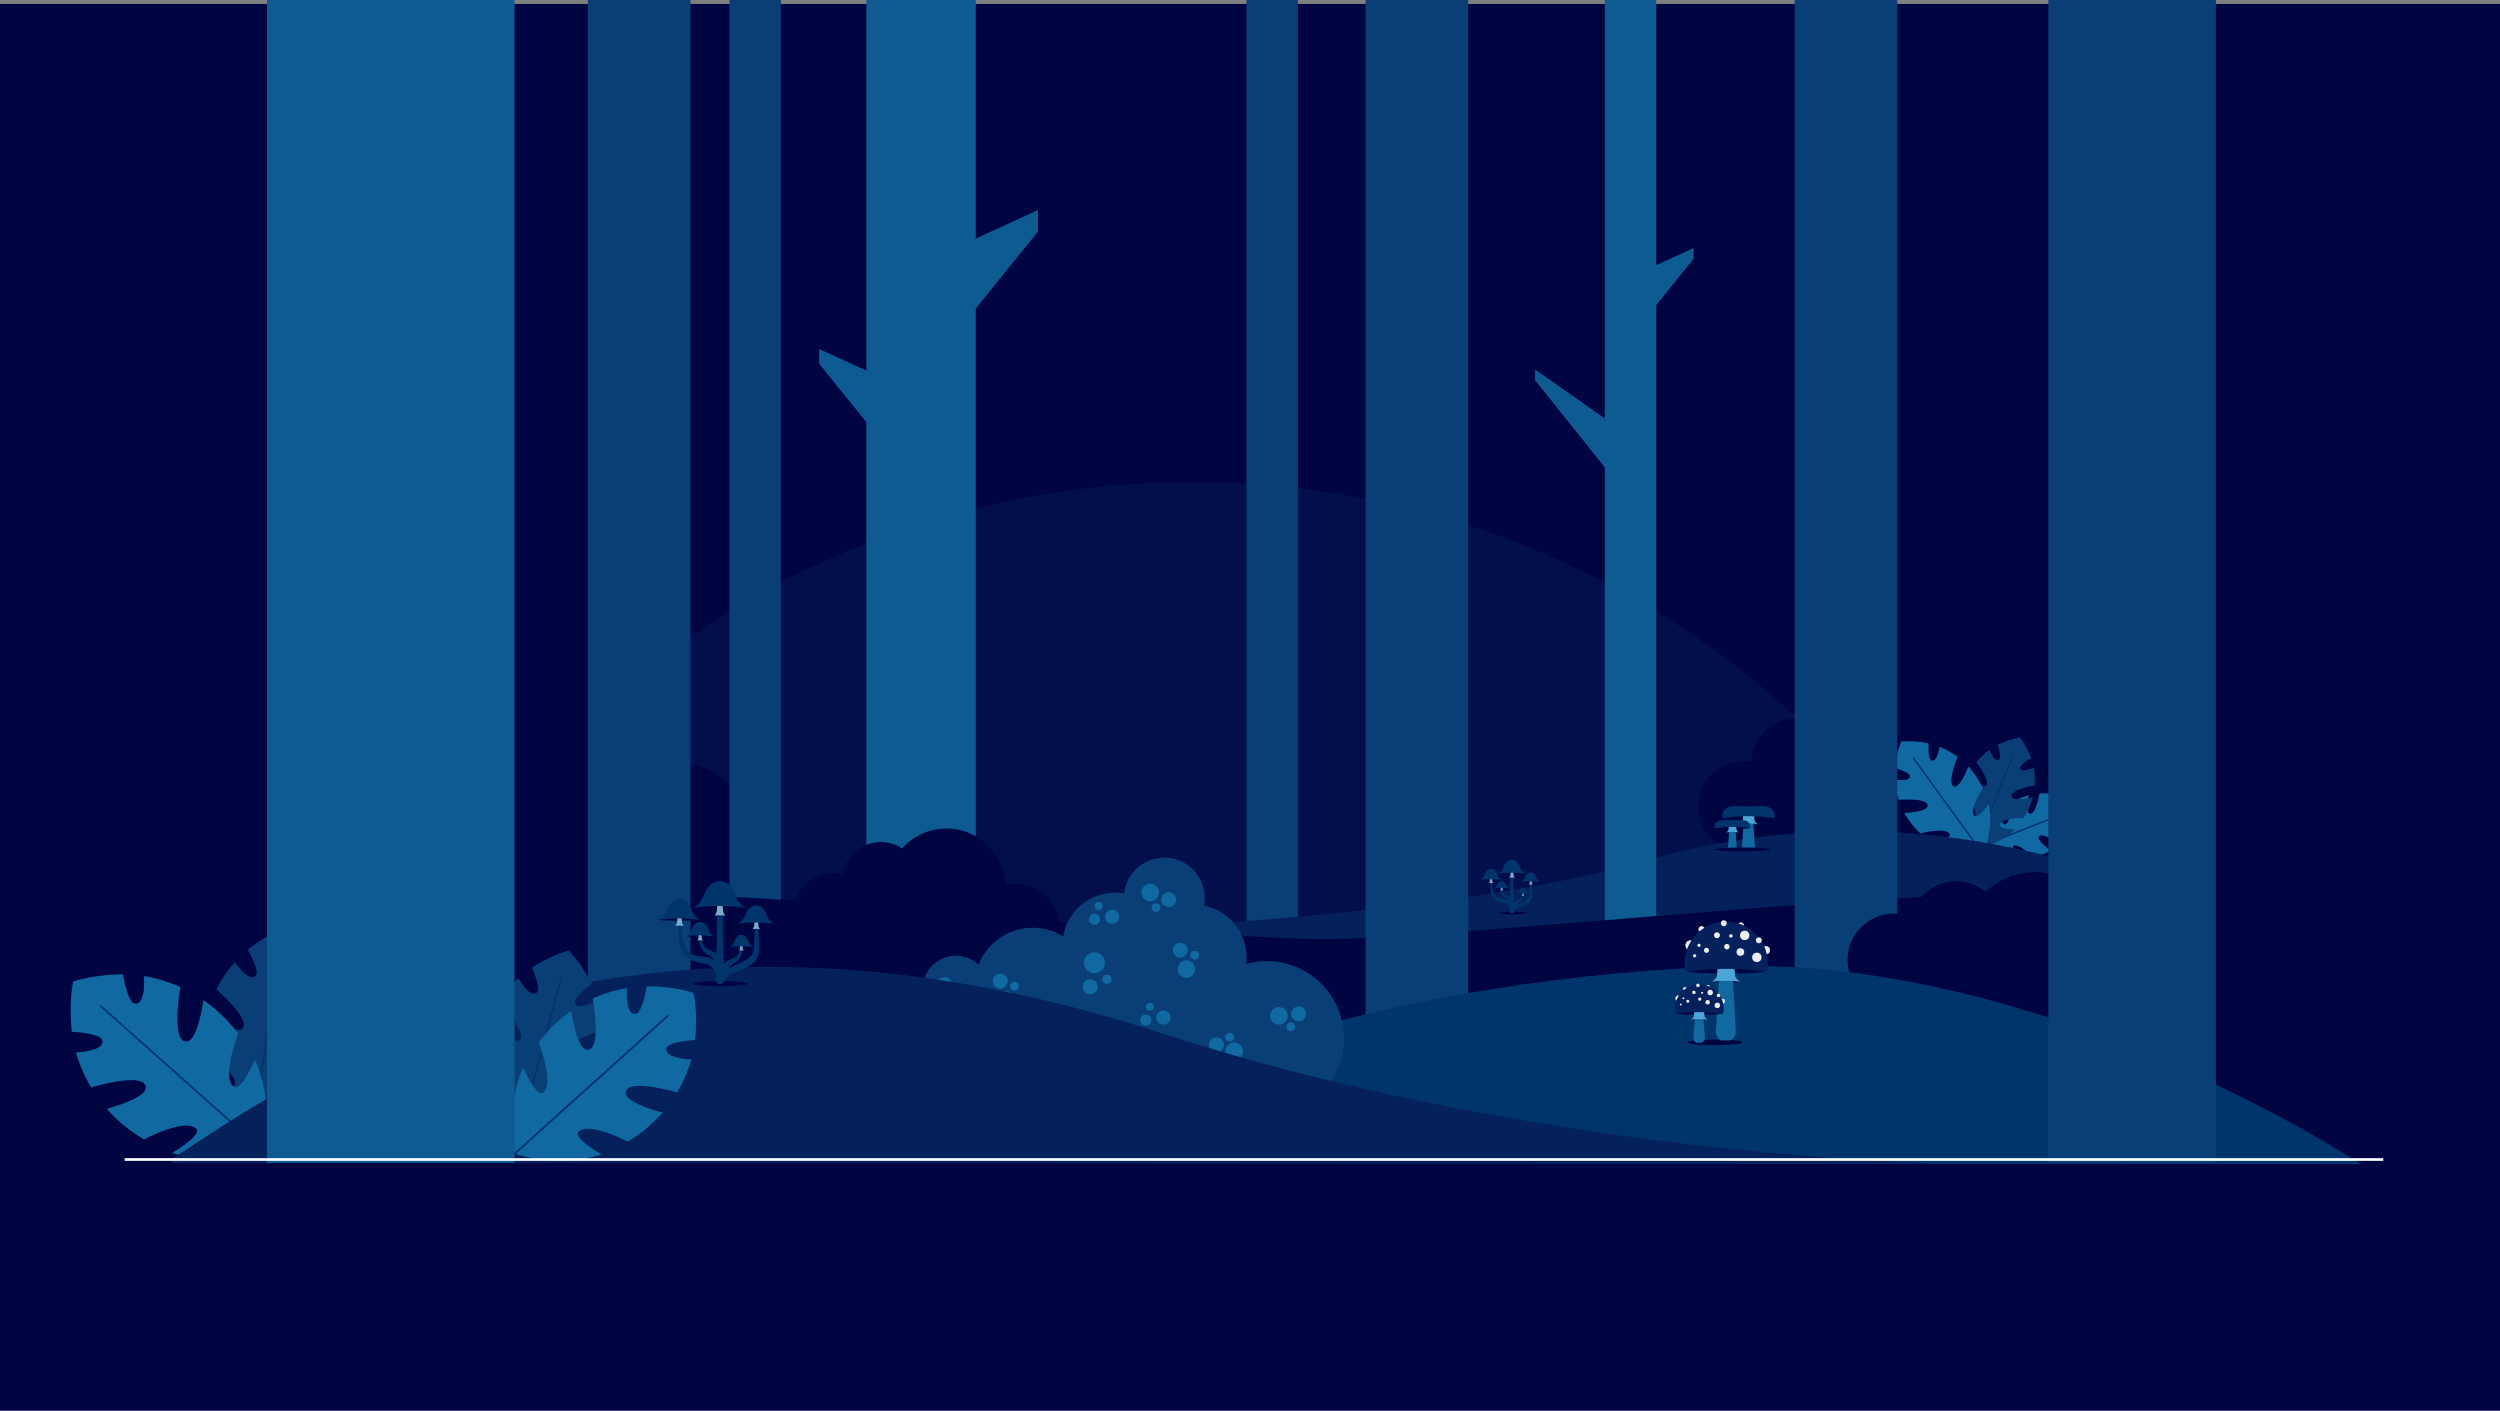 <svg xmlns="http://www.w3.org/2000/svg" viewBox="0 0 1920 1083.33"><rect x="0" y="0" width="1920" height="1083.33" fill="#808080" stroke="none"/><defs><style>.cls-1{fill:#000440;}.cls-2,.cls-7{fill:#05215b;}.cls-2{opacity:0.41;}.cls-3{fill:#0e5b92;}.cls-4{fill:#093e77;}.cls-5{fill:#1069a0;}.cls-11,.cls-6,.cls-8{fill:#fff;stroke:#00356b;}.cls-11,.cls-12,.cls-14,.cls-17,.cls-6,.cls-8{stroke-miterlimit:10;}.cls-6{stroke-width:1.19px;}.cls-8{stroke-width:1.33px;}.cls-9{fill:#00356b;}.cls-10{fill:#7aacca;}.cls-11{stroke-width:1.47px;}.cls-12{fill:none;stroke-width:2.07px;}.cls-12,.cls-14,.cls-17{stroke:#fff;}.cls-13{fill:#556b84;}.cls-14,.cls-16,.cls-17{fill:#ebedf0;}.cls-14{stroke-width:0.39px;}.cls-15{fill:#4ba5d7;}.cls-17{stroke-width:0.23px;}</style></defs><g id="Layer_2" data-name="Layer 2"><g id="Scene_1" data-name="Scene 1"><rect class="cls-1" y="3.02" width="1920" height="1080.31"/><path id="Background" class="cls-2" d="M1518.83,733.77C1407.81,518.19,1179.59,370.3,916,370.3S424.24,518.19,313.22,733.77Z"/><g id="Tree_8" data-name="Tree 8"><rect class="cls-3" x="665.37" width="84.03" height="734.12"/><polygon class="cls-3" points="730.57 260.34 797.21 177.76 797.21 161.31 704.49 203.84 730.57 260.34"/><polygon class="cls-3" points="674.97 336.15 629.15 279.37 629.15 268.06 692.9 297.3 674.97 336.15"/></g><g id="Bush_6" data-name="Bush 6"><circle class="cls-1" cx="425.37" cy="600.52" r="76.01"/><circle class="cls-1" cx="340.39" cy="600.76" r="49.83"/><circle class="cls-1" cx="282.7" cy="646.2" r="49.18"/><circle class="cls-1" cx="520.36" cy="640.54" r="54.84"/><rect class="cls-1" x="284.67" y="638.42" width="237.98" height="56.96"/></g><g id="Bush_5" data-name="Bush 5"><circle class="cls-1" cx="726.82" cy="681.53" r="45.27"/><circle class="cls-1" cx="676.47" cy="676.37" r="29.68"/><circle class="cls-1" cx="639.47" cy="699.67" r="29.28"/><circle class="cls-1" cx="780.57" cy="711.17" r="32.66"/><rect class="cls-1" x="638.95" y="702.53" width="141.72" height="33.92" transform="translate(79.43 -70.52) rotate(6.02)"/></g><g id="Bush_4" data-name="Bush 4"><circle class="cls-1" cx="1269.73" cy="721.27" r="45.27"/><circle class="cls-1" cx="1219.38" cy="716.1" r="29.68"/><circle class="cls-1" cx="1182.38" cy="739.41" r="29.28"/><circle class="cls-1" cx="1323.48" cy="750.91" r="32.66"/><rect class="cls-1" x="1181.86" y="742.27" width="141.72" height="33.92" transform="translate(86.59 -127.27) rotate(6.02)"/></g><g id="Bush_3" data-name="Bush 3"><circle class="cls-1" cx="1440.81" cy="586.82" r="54.1"/><circle class="cls-1" cx="1380.32" cy="586.99" r="35.47"/><circle class="cls-1" cx="1339.25" cy="619.33" r="35"/><circle class="cls-1" cx="1508.42" cy="615.3" r="39.03"/><rect class="cls-1" x="1340.66" y="613.8" width="169.39" height="40.54"/></g><rect id="Tree_8-2" data-name="Tree 8" class="cls-4" x="560.23" width="39.48" height="719.8"/><rect id="Tree_7" data-name="Tree 7" class="cls-4" x="957.34" width="39.48" height="741.69"/><g id="Leaves_3" data-name="Leaves 3"><path class="cls-5" d="M1560.78,658.32a46.79,46.79,0,0,0,9.11-2.61,45.23,45.23,0,0,0,5.21-2.46s-12.62-8.54-8.64-11.32c3.4-2.37,15.52,6.69,15.52,6.69a46,46,0,0,0,8.23-8.69s-8.76-3.6-6.37-6.53c1.41-1.74,9.83.85,9.83.85a54.65,54.65,0,0,0,5-15,54.63,54.63,0,0,0-13.92-7.46s-4.33,7.68-6.55,7.39c-3.74-.49.13-9.13.13-9.13a46.35,46.35,0,0,0-12-.64s-2.55,14.92-6.65,15.54c-4.79.72-1.52-14.16-1.52-14.16a46,46,0,0,0-5.47,1.8,46.73,46.73,0,0,0-8.4,4.38s.37,14.22-4.21,16.13c-2.91,1.21-3.52-10.23-3.52-10.23A49.93,49.93,0,0,0,1524,649.05a49.89,49.89,0,0,0,27.17,10.31s-7.43-8.72-4.49-9.84C1551.27,647.75,1560.78,658.32,1560.78,658.32Z"/><line class="cls-6" x1="1588.09" y1="623.46" x2="1523.95" y2="649.05"/><path class="cls-4" d="M1554.07,628.32a53.6,53.6,0,0,0,5-9.58,54.15,54.15,0,0,0,2-6.25s-17,3.76-16.14-1.7c.69-4.68,17.7-7.62,17.7-7.62a53.07,53.07,0,0,0-.76-13.64s-9.84,4.44-10.41.17c-.33-2.53,8.41-7.48,8.41-7.48a62.23,62.23,0,0,0-8.53-15.85,62.06,62.06,0,0,0-17.09,5.69s3,9.59,1,11.21c-3.33,2.72-7.46-7.26-7.46-7.26a53.34,53.34,0,0,0-9.9,9.4s10.37,13.81,7.67,17.69c-3.16,4.54-12.93-9.83-12.93-9.83a55.67,55.67,0,0,0-2.79,5.94,53,53,0,0,0-2.95,10.39S1519,620.43,1517,625.73c-1.27,3.35-11.23-5.11-11.23-5.11a57,57,0,0,0,11.82,31,57,57,0,0,0,29.82-14.44s-13-.66-11.67-4C1537.85,627.93,1554.07,628.32,1554.07,628.32Z"/><line class="cls-6" x1="1546.57" y1="578.4" x2="1517.54" y2="651.58"/><path class="cls-5" d="M1522.83,605.42a61.27,61.27,0,0,0-11.2-16.76s-6.87,19-11.74,14.81c-4.16-3.6,3.54-22.16,3.54-22.16a61,61,0,0,0-13.88-7.75s-1.77,12.45-6.32,10.34c-2.69-1.25-2.11-12.94-2.11-12.94a72.38,72.38,0,0,0-20.92-1.48,72.67,72.67,0,0,0-5.06,20.35s11.29,3.06,11.65,6c.6,5-11.79,2.81-11.79,2.81a61,61,0,0,0,3.08,15.6s20-1.59,22.17,3.49c2.5,5.93-17.72,6.58-17.72,6.58A61.68,61.68,0,0,0,1475,640.15s18.18-5.12,22.13.16c2.51,3.34-12,7.86-12,7.86a66.37,66.37,0,0,0,37.81,7.68,66.32,66.32,0,0,0,4.39-38.33s-8.78,12.41-11.19,9C1512.33,621.12,1522.83,605.42,1522.83,605.42Z"/><line class="cls-6" x1="1469.06" y1="581.67" x2="1522.93" y2="655.85"/></g><path id="Ground_4" data-name="Ground 4" class="cls-7" d="M1797.05,761s-236.29-184.76-530.41-100.72C940.12,753.52,182.9,708,182.9,708s1.45,117.36,8.69,117.36,1609.45,14,1609.45,14Z"/><g id="Tree_6" data-name="Tree 6"><rect class="cls-3" x="1232.51" width="39.48" height="719.8"/><polygon class="cls-3" points="1267.23 240.23 1300.72 198.73 1300.72 190.46 1254.12 211.83 1267.23 240.23"/><polygon class="cls-3" points="1232.56 359.04 1178.9 291.97 1178.9 283.7 1245.67 330.64 1232.56 359.04"/></g><path id="Ground_3" data-name="Ground 3" class="cls-1" d="M115.72,682.47c53.61,0,199,6.68,345.36,3.84,149.23-2.9,473.77,37.67,568,34.77S1401.4,690,1505.7,687.75c151-3.28,371.83,50.59,371.83,50.59l-15.3,121.83L113.06,866Z"/><rect id="Tree_5" data-name="Tree 5" class="cls-4" x="451.46" width="78.83" height="766.25"/><rect id="Tree_4" data-name="Tree 4" class="cls-4" x="1378.3" width="78.83" height="798.7"/><g id="Leaves_2" data-name="Leaves 2"><path class="cls-5" d="M272,874a85.89,85.89,0,0,0,15.36-8.26,87,87,0,0,0,8.39-6.48s-26-10.39-20-16.94c5.18-5.61,30.54,5.92,30.54,5.92a85.17,85.17,0,0,0,11.38-18.87s-17.17-3-14-9.24c1.86-3.67,18-2.33,18-2.33,2.17-8.71,3.65-19.89,3-28.91-8.13-3.94-19.07-6.71-28-7.94,0,0-4.76,15.5-8.86,15.86-6.93.6-3.36-16.46-3.36-16.46a84.64,84.64,0,0,0-21.75,3.55s1.28,27.82-5.85,30.55c-8.33,3.19-8.31-24.85-8.31-24.85a85.59,85.59,0,0,0-22.5,16.56s6.26,25.42-1.23,30.65c-4.75,3.32-10.34-17-10.34-17a91.93,91.93,0,0,0-12.38,52,91.87,91.87,0,0,0,52.9,7.84s-16.79-12.74-11.94-15.92C250.71,858.71,272,874,272,874Z"/><line class="cls-8" x1="307.35" y1="800.57" x2="202.11" y2="871.8"/><path class="cls-4" d="M248.1,822.69a97.54,97.54,0,0,0,5.18-19.19,99,99,0,0,0,1.21-12s-29,13.43-29.7,3.29c-.58-8.68,28.83-20.66,28.83-20.66a96.76,96.76,0,0,0-6.72-24.22s-16,11.85-18.65,4.4c-1.59-4.41,12.18-16.75,12.18-16.75-5.52-8.62-13.62-18.61-21.58-25.15-9.64,3.65-20.5,10.54-28.49,17,0,0,9.12,16.08,6.2,19.76C191.64,755.3,180.3,739,180.3,739a96.41,96.41,0,0,0-14.1,20.8s24.06,20.73,20.73,28.78C183.05,798,159.84,776,159.84,776a96.49,96.49,0,0,0-2.7,11.78,98,98,0,0,0-1.21,19.84s26,14.72,24.43,25c-1,6.54-22.19-4.76-22.19-4.76a104.79,104.79,0,0,0,33.41,51,104.81,104.81,0,0,0,47.94-37.69s-23.72,3.94-22.56-2.57C218.8,828.35,248.1,822.69,248.1,822.69Z"/><line class="cls-8" x1="215" y1="735.89" x2="191.58" y2="878.87"/><path class="cls-5" d="M182.94,793.81a114,114,0,0,0-15.64-17.06,116,116,0,0,0-11.08-8.68s-4.88,36.9-15.28,31.25c-8.91-4.83-2.35-41.23-2.35-41.23a113.18,113.18,0,0,0-28-8.48s1.71,23.08-7.29,21.07c-5.33-1.18-8.88-22.42-8.88-22.42-11.92.06-26.8,1.8-38.19,5.56-2.42,11.75-2.42,26.73-1.09,38.57,0,0,21.5,1.07,23.3,6.23,3,8.71-20.09,9.69-20.09,9.69A113,113,0,0,0,70,835.14s35.39-10.73,41.23-2.45c6.82,9.68-29.27,18.8-29.27,18.8a112.58,112.58,0,0,0,9.91,10,114.3,114.3,0,0,0,18.75,13.56s30.66-16.36,39.84-8.43c5.83,5-18.51,18.86-18.51,18.86,22.42,6.77,48.88,6.25,71-1.05,4.69-22.81,2.13-49.16-7.18-70.64,0,0-10.92,25.77-16.59,20.57C170.24,826.16,182.94,793.81,182.94,793.81Z"/><line class="cls-8" x1="76.94" y1="772.26" x2="202.96" y2="884.43"/></g><g id="Mushroom_4" data-name="Mushroom 4"><path class="cls-1" d="M1146.75,678.24a5,5,0,0,0-1.64-.21,4.94,4.94,0,0,0-1.64.21,15,15,0,0,0,3.28,0Z"/><ellipse class="cls-1" cx="1161.38" cy="701.22" rx="10.81" ry="1.07"/><path class="cls-9" d="M1145.25,670.16c.15,3.24.29,6.49.63,9.68a32.78,32.78,0,0,0,.78,4.69,13.14,13.14,0,0,0,.73,2.14,5.92,5.92,0,0,0,1.15,1.74,4.94,4.94,0,0,0,1.66,1.13,9.58,9.58,0,0,0,2.09.6c.75.14,1.52.23,2.31.32l.59.07.63.08a6.79,6.79,0,0,1,1.45.4,6.12,6.12,0,0,1,1.32.74,6.56,6.56,0,0,1,1.09,1,7.41,7.41,0,0,1,1.38,2.45,9.93,9.93,0,0,1,.52,2.59,9.17,9.17,0,0,1-.2,2.56h-.27a19,19,0,0,0-1.95-4.24,7.33,7.33,0,0,0-1.34-1.56,5.14,5.14,0,0,0-1.59-.93,5.09,5.09,0,0,0-.89-.26l-.56-.1-.61-.12a25.4,25.4,0,0,1-2.47-.61,14,14,0,0,1-2.49-1,7.51,7.51,0,0,1-2.21-1.77,8.18,8.18,0,0,1-1.36-2.39q-.23-.63-.39-1.26c-.1-.41-.19-.83-.26-1.25a34.87,34.87,0,0,1-.39-5c0-3.28.14-6.52.38-9.76Z"/><path class="cls-1" d="M1154.42,684a4.22,4.22,0,0,0-2.23,0,5.47,5.47,0,0,0,1.11.06A5.53,5.53,0,0,0,1154.42,684Z"/><path class="cls-1" d="M1177.11,679.53a5.81,5.81,0,0,0-2.87,0,6.18,6.18,0,0,0,1.44.08A6.06,6.06,0,0,0,1177.11,679.53Z"/><path class="cls-1" d="M1163.29,674.13a5.65,5.65,0,0,0-2.09-.28,5.57,5.57,0,0,0-2.08.28,10,10,0,0,0,2.08.11A10.12,10.12,0,0,0,1163.29,674.13Z"/><path class="cls-1" d="M1171.2,670.93c0-.31-4.34-2.08-10-2.08s-10.4,1.77-10.4,2.08,4.56.55,10.18.55S1171.2,671.23,1171.2,670.93Z"/><path class="cls-9" d="M1161.18,701.46h0a1.54,1.54,0,0,1-1.53-1.64l.51-31.09h2l.51,31.09A1.54,1.54,0,0,1,1161.18,701.46Z"/><path class="cls-10" d="M1162.27,669.2s0-.23-1-.23-1.1.23-1.1.23a27.14,27.14,0,0,1-.24,3.32,15.36,15.36,0,0,1-.77,1.6,12.42,12.42,0,0,1,2.05-.15,15.22,15.22,0,0,1,2.13.15,10.45,10.45,0,0,1-.81-1.47C1162.33,672,1162.27,669.2,1162.27,669.2Z"/><path class="cls-9" d="M1167.78,667c-1-2.14-2.31-6.64-6.65-6.64s-5.87,4.52-6.91,6.69a8.3,8.3,0,0,1-3.4,3.77c-.07,0,0,.13,0,.12a65.39,65.39,0,0,1,10-.69,77.83,77.83,0,0,1,10.36.7.06.06,0,0,0,0-.12A7.87,7.87,0,0,1,1167.78,667Z"/><path class="cls-9" d="M1161.11,699a10.92,10.92,0,0,1-.56-1.53c-.15-.51-.28-1-.4-1.47s-.25-.93-.38-1.37-.26-.86-.39-1.26a7.58,7.58,0,0,0-1-2.24,3.87,3.87,0,0,0-.89-.87l-.27-.19-.28-.17-.29-.15-.08,0-.1-.05-.2-.1a6.07,6.07,0,0,1-2.46-2.46,8,8,0,0,1-.93-3.15,9.49,9.49,0,0,1,0-1.6l.11-1.53.22-3h.27l0,3.06v1.52c0,.13,0,.25,0,.37s0,.24.06.36.09.48.15.71a7,7,0,0,0,1.23,2.53,4.8,4.8,0,0,0,2,1.54l.15,0,.17.05.41.15.4.17.4.19a8.19,8.19,0,0,1,1.48,1,7.33,7.33,0,0,1,1.23,1.38,5.53,5.53,0,0,1,.79,1.62,6.88,6.88,0,0,1,.29,1.71,8.4,8.4,0,0,1-.07,1.67,10.3,10.3,0,0,1-.33,1.58,12.44,12.44,0,0,1-.57,1.53Z"/><path class="cls-1" d="M1158.64,682.3a11,11,0,0,0-5.32-1.1,12.46,12.46,0,0,0-5.55,1.1c0,.17,2.43.3,5.44.3S1158.64,682.47,1158.64,682.3Z"/><path class="cls-10" d="M1153.88,681.38s0-.12-.56-.12-.59.12-.59.12a14.07,14.07,0,0,1-.13,1.78c0,.13-.41.85-.41.85a6.57,6.57,0,0,1,1.09-.08,8.2,8.2,0,0,1,1.14.08,5.74,5.74,0,0,1-.43-.79C1153.91,682.87,1153.88,681.38,1153.88,681.38Z"/><path class="cls-9" d="M1156.81,680.22c-.52-1.14-1.23-3.55-3.55-3.55s-3.12,2.42-3.68,3.57a4.29,4.29,0,0,1-1.82,2,0,0,0,0,0,0,.07,35.87,35.87,0,0,1,5.32-.37,43.67,43.67,0,0,1,5.52.37,0,0,0,1,0,0-.06A4.21,4.21,0,0,1,1156.81,680.22Z"/><path class="cls-1" d="M1153,675.73c0-.24-3.42-1.63-7.84-1.63s-8.18,1.39-8.18,1.63,3.59.43,8,.43S1153,676,1153,675.73Z"/><path class="cls-10" d="M1146,674.37s0-.18-.82-.18-.87.18-.87.18a21.07,21.07,0,0,1-.19,2.62,12.56,12.56,0,0,1-.6,1.25,9.49,9.49,0,0,1,1.61-.12,11.79,11.79,0,0,1,1.67.12,7.89,7.89,0,0,1-.63-1.15A25.07,25.07,0,0,1,1146,674.37Z"/><path class="cls-1" d="M1168.72,688a3.74,3.74,0,0,1,1.88,0,8.86,8.86,0,0,1-1.88,0Z"/><path class="cls-9" d="M1161.94,700.33a5.84,5.84,0,0,1-.76-2.76,6.63,6.63,0,0,1,.12-1.47,5.12,5.12,0,0,1,1.36-2.7,8.08,8.08,0,0,1,1.18-1,10.09,10.09,0,0,1,1.3-.77l.34-.15.34-.13a3.59,3.59,0,0,1,.35-.12l.27-.09a3.83,3.83,0,0,0,1.7-1.22,5.82,5.82,0,0,0,1.06-2.09c0-.19.1-.39.14-.59a2.87,2.87,0,0,0,.05-.31,1,1,0,0,0,0-.3l0-1.29,0-2.59h.27l.2,2.58.1,1.3a7.1,7.1,0,0,1-.73,4.07,5.22,5.22,0,0,1-2.12,2.15l-.18.09-.09,0-.06,0-.25.13-.24.15-.23.15a4.57,4.57,0,0,0-.8.72,9.37,9.37,0,0,0-1.08,1.79c-.16.31-.33.62-.5,1s-.33.67-.49,1l-.5,1.13-.27.61a6.39,6.39,0,0,1-.31.65Z"/><path class="cls-1" d="M1165.15,686.57a9.16,9.16,0,0,1,4.49-.94,10.42,10.42,0,0,1,4.7.94,42.35,42.35,0,0,1-9.19,0Z"/><path class="cls-10" d="M1169.17,685.79s0-.1.48-.1.49.1.49.1a12.46,12.46,0,0,0,.11,1.5c0,.11.35.72.35.72a5.32,5.32,0,0,0-.92-.07,6.49,6.49,0,0,0-1,.07,4.55,4.55,0,0,0,.36-.66A15.15,15.15,0,0,0,1169.17,685.79Z"/><path class="cls-9" d="M1165.14,686.53a0,0,0,0,0,0,.06,34,34,0,0,1,4.67-.32,30.91,30.91,0,0,1,4.49.31s0,0,0-.05a3.74,3.74,0,0,1-1.53-1.7c-.47-1-1.19-3-3.12-3s-2.56,2-3,3A3.47,3.47,0,0,1,1165.14,686.53Z"/><path class="cls-9" d="M1150.28,672.66c-.77-1.68-1.82-5.23-5.23-5.23s-4.61,3.56-5.43,5.27a6.47,6.47,0,0,1-2.68,3,0,0,0,0,0,0,.09,53,53,0,0,1,7.82-.53,61.85,61.85,0,0,1,8.15.54s.08-.07,0-.09A6.21,6.21,0,0,1,1150.28,672.66Z"/><path class="cls-9" d="M1162.14,701a5.63,5.63,0,0,1,0-1.36,6.4,6.4,0,0,1,.33-1.34,5.89,5.89,0,0,1,1.61-2.41l.56-.46.57-.4c.38-.26.77-.49,1.16-.71l1.17-.61,1.15-.55a20.17,20.17,0,0,0,4-2.26,5,5,0,0,0,1.31-1.58,6,6,0,0,0,.64-2.07v.1l.2-4,.24-4,.27-4,.14-2,.16-2h.27l.14,2,.13,2,.23,4,.2,4,.17,4h0v.09a8.83,8.83,0,0,1-.61,2.85,7.79,7.79,0,0,1-1.65,2.54,9.74,9.74,0,0,1-2.32,1.73,17.51,17.51,0,0,1-2.45,1.09l-1.2.43-1.17.42c-.38.13-.75.28-1.12.44a5.05,5.05,0,0,0-.53.24l-.51.25a6.76,6.76,0,0,0-2.84,3.58Z"/><path class="cls-1" d="M1182.52,677.3c0-.21-3-1.43-6.84-1.43s-7.13,1.22-7.13,1.43,3.13.38,7,.38S1182.52,677.51,1182.52,677.3Z"/><path class="cls-10" d="M1176.4,676.11s0-.16-.72-.16-.76.16-.76.16a17.86,17.86,0,0,1-.16,2.28,11.32,11.32,0,0,1-.53,1.09,8.7,8.7,0,0,1,1.41-.1,10.64,10.64,0,0,1,1.45.1,7.43,7.43,0,0,1-.55-1C1176.44,678,1176.4,676.11,1176.4,676.11Z"/><path class="cls-9" d="M1180.17,674.62c-.67-1.47-1.58-4.56-4.56-4.56s-4,3.11-4.73,4.59a5.66,5.66,0,0,1-2.33,2.58,0,0,0,0,0,0,.09,44.73,44.73,0,0,1,6.83-.47,55.88,55.88,0,0,1,7.1.47,0,0,0,0,0,0-.08A5.36,5.36,0,0,1,1180.17,674.62Z"/></g><rect id="Tree_3" data-name="Tree 3" class="cls-4" x="1048.74" width="78.83" height="789.75"/><g id="Bush_2" data-name="Bush 2"><circle class="cls-1" cx="1563" cy="725.07" r="55.32"/><circle class="cls-1" cx="1502.31" cy="713.17" r="36.27"/><circle class="cls-1" cx="1454.68" cy="737.4" r="35.79"/><circle class="cls-1" cx="1625.11" cy="767.13" r="39.91"/><rect class="cls-1" x="1451.48" y="748.64" width="173.19" height="41.45" transform="translate(179.81 -285.49) rotate(11.26)"/></g><path id="Ground_2" data-name="Ground 2" class="cls-9" d="M872.55,838.25s161.63-83.78,447-95.92C1569.59,731.69,1813,894,1813,894l-1070.85-.73Z"/><g id="Bush_1" data-name="Bush 1"><circle class="cls-4" cx="856.21" cy="725.82" r="40.24"/><circle class="cls-4" cx="917.13" cy="735.16" r="40.24"/><circle class="cls-4" cx="972.86" cy="797.48" r="59.33"/><circle class="cls-4" cx="871.72" cy="787.84" r="59.33"/><circle class="cls-4" cx="793.06" cy="756.92" r="44.46"/><circle class="cls-5" cx="850.07" cy="752.11" r="3.56"/><circle class="cls-5" cx="837.22" cy="757.85" r="5.71"/><circle class="cls-5" cx="840.55" cy="739.37" r="8.06"/><circle class="cls-5" cx="854.15" cy="704.11" r="5.42"/><circle class="cls-5" cx="843.75" cy="695.77" r="3.06"/><circle class="cls-5" cx="840.6" cy="706" r="4.28"/><circle class="cls-5" cx="893.5" cy="781.45" r="5.42"/><circle class="cls-5" cx="883.1" cy="773.12" r="3.06"/><circle class="cls-5" cx="879.94" cy="783.34" r="4.28"/><circle class="cls-4" cx="894.19" cy="689.76" r="31.12"/><circle class="cls-5" cx="897.55" cy="690.87" r="5.71"/><circle class="cls-5" cx="887.75" cy="697.03" r="3.34"/><circle class="cls-5" cx="883.34" cy="685.46" r="6.75"/><circle class="cls-4" cx="734.09" cy="759.56" r="25.56"/><circle class="cls-5" cx="736.85" cy="760.47" r="4.69"/><circle class="cls-5" cx="728.8" cy="765.53" r="2.74"/><circle class="cls-5" cx="725.18" cy="756.03" r="5.54"/><circle class="cls-5" cx="768.2" cy="753.49" r="5.71"/><circle class="cls-5" cx="779.14" cy="757.32" r="3.34"/><circle class="cls-5" cx="772.84" cy="767.97" r="6.75"/><circle class="cls-5" cx="906.51" cy="729.74" r="5.71"/><circle class="cls-5" cx="917.44" cy="733.56" r="3.34"/><circle class="cls-5" cx="911.14" cy="744.22" r="6.75"/><circle class="cls-5" cx="934.3" cy="802.36" r="5.71"/><circle class="cls-5" cx="944.33" cy="796.57" r="3.34"/><circle class="cls-5" cx="947.85" cy="807.26" r="6.75"/><circle class="cls-5" cx="997.35" cy="778.68" r="5.71"/><circle class="cls-5" cx="991.31" cy="788.56" r="3.34"/><circle class="cls-5" cx="982.22" cy="780.16" r="6.75"/></g><path id="Ground_1" data-name="Ground 1" class="cls-7" d="M132.4,893.24a2.21,2.21,0,0,1,0-3.9c43.63-23.35,304.88-244,759-96.08,287.09,93.51,589.68,100,589.68,100Z"/><g id="Leaves_1" data-name="Leaves 1"><path class="cls-5" d="M333.57,858.32A81,81,0,0,1,319,836.48s26.31,1.23,23.68-6.72C340.43,823,314.26,823,314.26,823a79.85,79.85,0,0,1-2.39-20.56s15.86,4.08,15.59-2.44c-.16-3.86-14.5-9-14.5-9,1.54-8.29,4.61-18.43,8.66-25.9,8.49-.2,18.92,1.68,27,4.09,0,0-2,15.1,1.41,17,5.69,3.21,9.27-12.77,9.27-12.77a79.94,79.94,0,0,1,17.22,11.49s-11.91,23.3-6.87,28.4c5.88,6,16.76-18,16.76-18a82.37,82.37,0,0,1,5.72,8.15,80.16,80.16,0,0,1,7.08,14.76s-15.23,19.3-10.86,26.69c2.77,4.69,15.46-10.53,15.46-10.53a86.45,86.45,0,0,1-9.65,49.31,86.47,86.47,0,0,1-48.29-13.86s19.32-4.37,16.41-9C357.7,853.53,333.57,858.32,333.57,858.32Z"/><line class="cls-11" x1="331.86" y1="781.8" x2="394.17" y2="883.62"/><path class="cls-4" d="M368.89,813a92.25,92.25,0,0,1,6.68-29.17s19.59,22.76,24.12,14.35c3.87-7.2-16.62-28.88-16.62-28.88a91.18,91.18,0,0,1,15.16-18.09s9,16.34,14.23,11c3.08-3.16-3.9-19.06-3.9-19.06,8.07-5.23,18.89-10.62,28.24-13.11,6.82,6.87,13.43,17,17.77,25.56,0,0-14.05,10.21-13,14.49,1.8,7.22,17.84-2.32,17.84-2.32a91.11,91.11,0,0,1,4,23.27s-28.63,8.38-28.92,16.55c-.33,9.54,28.07-.23,28.07-.23a93.37,93.37,0,0,1-2.28,11.12A91.07,91.07,0,0,1,453.58,836s-27.92,2.49-30.62,11.9c-1.71,6,20.83,4.56,20.83,4.56A98.51,98.51,0,0,1,395.39,883a98.41,98.41,0,0,1-26.34-50.86s18.75,12.58,20.28,6.56C391.75,829.26,368.89,813,368.89,813Z"/><line class="cls-11" x1="430.95" y1="751.67" x2="395.39" y2="883.04"/><path class="cls-5" d="M413.69,800.74a106.87,106.87,0,0,1,25-24.33s4.78,34.64,14.52,29.28c8.34-4.59,2-38.75,2-38.75a106.06,106.06,0,0,1,26.27-8.11s-1.49,21.68,7,19.75c5-1.14,8.23-21.1,8.23-21.1,11.19,0,25.18,1.53,35.9,5,2.33,11,2.41,25.09,1.23,36.23,0,0-20.19,1.11-21.85,6-2.81,8.2,18.92,9,18.92,9A105.67,105.67,0,0,1,520,839s-33.3-9.89-38.74-2.07c-6.35,9.12,27.6,17.5,27.6,17.5a108.34,108.34,0,0,1-9.26,9.44,107,107,0,0,1-17.54,12.84s-28.89-15.2-37.47-7.7c-5.45,4.76,17.49,17.62,17.49,17.62-21,6.47-45.89,6.13-66.7-.61-4.53-21.41-2.27-46.17,6.37-66.4,0,0,10.39,24.15,15.69,19.24C425.79,831.06,413.69,800.74,413.69,800.74Z"/><line class="cls-11" x1="513.15" y1="779.92" x2="395.37" y2="885.97"/></g><rect id="Tree_2" data-name="Tree 2" class="cls-3" x="205.07" width="190.08" height="893.24"/><rect id="Tree_1" data-name="Tree 1" class="cls-4" x="1573.14" width="128.68" height="893.24"/><line class="cls-12" x1="95.77" y1="890.5" x2="1830.3" y2="890.5"/><g id="Mushroom_4-2" data-name="Mushroom 4"><ellipse class="cls-13" cx="1323.43" cy="797.5" rx="3.44" ry="0.34"/><ellipse class="cls-1" cx="1317.31" cy="800.47" rx="20.98" ry="2.21"/><path class="cls-1" d="M1336.67,754.12c0-.33-5.08-1.59-11.19-1.59s-10.92,1.26-10.92,1.59,5,.6,11.06.6S1336.67,754.45,1336.67,754.12Z"/><path class="cls-5" d="M1321.7,799.06a8,8,0,0,1-3.87-7.46l2.54-43.5s.53-.94,5.23-.94c4.29,0,5,.94,5,.94l2.54,43.5a7.68,7.68,0,0,1-4.28,7.46Z"/><circle class="cls-14" cx="1298.26" cy="726.03" r="3.6"/><circle class="cls-14" cx="1306.83" cy="713.68" r="2.17"/><circle class="cls-14" cx="1336.97" cy="710.79" r="2.17"/><circle class="cls-14" cx="1356.14" cy="729.74" r="2.99"/><path class="cls-1" d="M1355.56,746c0-.89-12.73-6.08-29.2-6.08s-30.44,5.19-30.44,6.08,13.35,1.61,29.82,1.61S1355.56,746.9,1355.56,746Z"/><path class="cls-15" d="M1332.63,749.85l-.52-5.49s-.91-1.2-6.38-1.2c-6,0-6.67,1.2-6.67,1.2l-.53,5.56a10.06,10.06,0,0,1-4,4.16,65.91,65.91,0,0,1,10.87-.79,80.61,80.61,0,0,1,11.27.79A10.15,10.15,0,0,1,1332.63,749.85Z"/><path class="cls-7" d="M1344.36,734.81,1343,720s-2.47-3.23-17.22-3.23c-16.18,0-18,3.23-18,3.23l-1.41,15c-4.9,8.54-10.8,11.23-10.8,11.23a176.88,176.88,0,0,1,29.31-2.14,216.58,216.58,0,0,1,30.42,2.14S1349.28,743.5,1344.36,734.81Z"/><path class="cls-7" d="M1357.66,743.6v-3.9a32,32,0,0,0-31.91-31.91h0a32,32,0,0,0-31.92,31.91v3.9a2.49,2.49,0,0,0,2.49,2.49l29.58-6.27,29.28,6.27A2.49,2.49,0,0,0,1357.66,743.6Z"/><circle class="cls-16" cx="1323.88" cy="709.04" r="2.28"/><circle class="cls-16" cx="1350.78" cy="722.17" r="2.28"/><circle class="cls-16" cx="1349.26" cy="735.23" r="3.6"/><circle class="cls-16" cx="1339.93" cy="718.39" r="3.6"/><circle class="cls-16" cx="1326.27" cy="727.05" r="2.1"/><circle class="cls-16" cx="1329.35" cy="718.81" r="1.32"/><circle class="cls-16" cx="1318.61" cy="718.25" r="2.26"/><circle class="cls-16" cx="1336.61" cy="731.15" r="2.96"/><circle class="cls-16" cx="1310.59" cy="729.85" r="1.94"/><circle class="cls-16" cx="1304.83" cy="726.01" r="1.24"/><circle class="cls-16" cx="1301.46" cy="734.03" r="1.24"/></g><g id="Mushroom_3" data-name="Mushroom 3"><ellipse class="cls-13" cx="1303.75" cy="799.95" rx="2.02" ry="0.2"/><ellipse class="cls-1" cx="1307.13" cy="800.93" rx="5.34" ry="0.53"/><path class="cls-1" d="M1311.51,783.2c0-.19-3-.93-6.56-.93s-6.4.74-6.4.93,2.9.36,6.48.36S1311.51,783.4,1311.51,783.2Z"/><path class="cls-5" d="M1302.74,800.87a4.68,4.68,0,0,1-2.27-4.37l1.48-16.83s.31-.55,3.07-.55c2.52,0,2.94.55,2.94.55l1.49,16.83a4.5,4.5,0,0,1-2.51,4.37Z"/><circle class="cls-17" cx="1288.99" cy="766.73" r="2.11"/><circle class="cls-17" cx="1294.01" cy="759.49" r="1.27"/><circle class="cls-17" cx="1311.69" cy="757.79" r="1.27"/><circle class="cls-17" cx="1322.93" cy="768.91" r="1.75"/><path class="cls-1" d="M1322.59,778.45c0-.52-7.46-3.57-17.12-3.57s-17.86,3-17.86,3.57,7.83.94,17.49.94S1322.59,779,1322.59,778.45Z"/><path class="cls-15" d="M1309.14,780.7l-.3-3.22s-.54-.7-3.74-.7c-3.52,0-3.92.7-3.92.7l-.31,3.26a6,6,0,0,1-2.34,2.45,38,38,0,0,1,6.37-.47,46.47,46.47,0,0,1,6.61.47A6,6,0,0,1,1309.14,780.7Z"/><path class="cls-7" d="M1316,771.88l-.82-8.69s-1.45-1.9-10.1-1.9c-9.49,0-10.55,1.9-10.55,1.9l-.83,8.79c-2.88,5-6.34,6.59-6.34,6.59a104.2,104.2,0,0,1,17.2-1.25,127.64,127.64,0,0,1,17.84,1.25S1318.91,777,1316,771.88Z"/><path class="cls-7" d="M1323.82,777v-2.29A18.77,18.77,0,0,0,1305.11,756h0a18.78,18.78,0,0,0-18.72,18.72V777a1.46,1.46,0,0,0,1.46,1.46l17.34-3.68,17.17,3.68A1.46,1.46,0,0,0,1323.82,777Z"/><circle class="cls-16" cx="1304.01" cy="756.77" r="1.34"/><circle class="cls-16" cx="1319.79" cy="764.47" r="1.34"/><circle class="cls-16" cx="1318.9" cy="772.13" r="2.11"/><circle class="cls-16" cx="1313.43" cy="762.25" r="2.11"/><circle class="cls-16" cx="1305.41" cy="767.33" r="1.23"/><circle class="cls-16" cx="1307.22" cy="762.5" r="0.77"/><circle class="cls-16" cx="1300.92" cy="762.17" r="1.33"/><circle class="cls-16" cx="1311.47" cy="769.74" r="1.73"/><circle class="cls-16" cx="1296.22" cy="768.97" r="1.14"/><circle class="cls-16" cx="1292.84" cy="766.72" r="0.73"/><circle class="cls-16" cx="1290.86" cy="771.42" r="0.73"/></g><g id="Mushroom_2" data-name="Mushroom 2"><path class="cls-9" d="M1350.12,632.94c0-.21-3.2-.93-7.15-.93s-7.13.72-7.13.93,3.2.39,7.14.39S1350.12,633.16,1350.12,632.94Z"/><path class="cls-1" d="M1362.28,628.17c0-.57-8.22-3.92-18.86-3.92s-19.66,3.35-19.66,3.92,8.62,1,19.26,1S1362.28,628.75,1362.28,628.17Z"/><path class="cls-9" d="M1361.77,628.28a1.18,1.18,0,0,0,1.17-1.25c-.67-9.81-9.47-7.74-20.12-7.74h0c-10.65,0-19.45-2.07-20.12,7.74a1.18,1.18,0,0,0,1.17,1.25s9.27-6.16,19.54-6.16A30.44,30.44,0,0,1,1361.77,628.28Z"/><path class="cls-5" d="M1339.3,652.8a2.06,2.06,0,0,1-1.44-2.45l1.64-24.86h6.64l1.64,24.86a2.39,2.39,0,0,1-1,2.45Z"/><path class="cls-15" d="M1347.51,630.19l-.33-3.55s-.59-.78-4.12-.78c-3.88,0-4.32.78-4.32.78l-.33,3.59a6.57,6.57,0,0,1-2.59,2.69,42.62,42.62,0,0,1,7-.51,52,52,0,0,1,7.28.51A6.58,6.58,0,0,1,1347.51,630.19Z"/><path class="cls-9" d="M1355.18,620.85l-24.57.12c-3.16,5.52-7,7.25-7,7.25a114.36,114.36,0,0,1,18.93-1.38,140.19,140.19,0,0,1,19.65,1.38S1358.36,626.46,1355.18,620.85Z"/><path class="cls-9" d="M1335.45,639.25a13.69,13.69,0,0,0-4.88-.64,13.52,13.52,0,0,0-4.86.64,45.74,45.74,0,0,0,9.74,0Z"/><path class="cls-1" d="M1343.75,636c0-.39-5.61-2.68-12.87-2.68s-13.42,2.29-13.42,2.68,5.88.71,13.14.71S1343.75,636.38,1343.75,636Z"/><path class="cls-9" d="M1343.4,636.06a.8.8,0,0,0,.8-.85c-.46-6.69-6.46-5.28-13.73-5.28h0c-7.27,0-13.27-1.41-13.73,5.28a.8.8,0,0,0,.8.85s6.32-4.2,13.33-4.2A20.81,20.81,0,0,1,1343.4,636.06Z"/><path class="cls-5" d="M1328.07,652.8a1.41,1.41,0,0,1-1-1.67l1.13-17h4.52l1.12,17a1.62,1.62,0,0,1-.68,1.67Z"/><path class="cls-15" d="M1333.67,637.37l-.23-2.42s-.4-.53-2.81-.53c-2.65,0-2.94.53-2.94.53l-.23,2.45a4.47,4.47,0,0,1-1.77,1.83,28.87,28.87,0,0,1,4.79-.35,35.4,35.4,0,0,1,5,.35A4.5,4.5,0,0,1,1333.67,637.37Z"/><path class="cls-9" d="M1338.9,631l-16.76.08a12,12,0,0,1-4.76,4.95,78.18,78.18,0,0,1,12.92-.94,95.89,95.89,0,0,1,13.41.94A12,12,0,0,1,1338.9,631Z"/><ellipse class="cls-1" cx="1337.81" cy="652.38" rx="21.62" ry="1.5"/></g><g id="Mushroom_1" data-name="Mushroom 1"><path class="cls-1" d="M525.12,711.19a12.38,12.38,0,0,0-6.32,0,29.45,29.45,0,0,0,6.32,0Z"/><ellipse class="cls-1" cx="553.33" cy="755.48" rx="20.83" ry="2.05"/><path class="cls-9" d="M522.24,695.61c.29,6.25.55,12.5,1.2,18.66a64.69,64.69,0,0,0,1.51,9,25.39,25.39,0,0,0,1.41,4.13,11.81,11.81,0,0,0,2.21,3.36,9.75,9.75,0,0,0,3.2,2.17,18.21,18.21,0,0,0,4,1.16c1.43.27,2.93.44,4.44.62l1.14.13,1.23.15a12.65,12.65,0,0,1,2.78.77,12.07,12.07,0,0,1,2.55,1.43,13.45,13.45,0,0,1,2.1,1.95,15.07,15.07,0,0,1,2.67,4.72,18.7,18.7,0,0,1,1,5,17.33,17.33,0,0,1-.37,4.93h-.52a37.32,37.32,0,0,0-3.76-8.18,13.84,13.84,0,0,0-2.58-3,10.06,10.06,0,0,0-3.06-1.8,10.5,10.5,0,0,0-1.73-.5c-.26-.06-.7-.12-1.08-.2l-1.18-.22c-1.57-.31-3.15-.7-4.75-1.18a25.39,25.39,0,0,1-4.8-1.91,14.22,14.22,0,0,1-4.26-3.4,15.7,15.7,0,0,1-2.62-4.62,22.26,22.26,0,0,1-.75-2.41c-.2-.81-.36-1.62-.5-2.42a64.8,64.8,0,0,1-.76-9.56c-.07-6.32.27-12.57.74-18.82Z"/><path class="cls-1" d="M539.9,722.3a8.32,8.32,0,0,0-4.28,0,19.14,19.14,0,0,0,4.28,0Z"/><path class="cls-1" d="M583.65,713.67a7.94,7.94,0,0,0-2.77-.36,7.85,7.85,0,0,0-2.76.36,25.56,25.56,0,0,0,5.53,0Z"/><path class="cls-1" d="M557,703.25a15.8,15.8,0,0,0-8,0,36.84,36.84,0,0,0,8,0Z"/><path class="cls-1" d="M572.26,697.09c0-.59-8.38-4-19.23-4s-20,3.42-20,4,8.79,1.06,19.64,1.06S572.26,697.68,572.26,697.09Z"/><path class="cls-9" d="M552.94,755.94h0a3,3,0,0,1-2.94-3.17l1-59.92h3.94l1,59.92A3,3,0,0,1,552.94,755.94Z"/><path class="cls-10" d="M555,693.75s0-.44-2-.44c-2.18,0-2.12.44-2.12.44a52.11,52.11,0,0,1-.47,6.41,30.45,30.45,0,0,1-1.48,3.08,23.69,23.69,0,0,1,3.95-.29,29,29,0,0,1,4.1.29,21.24,21.24,0,0,1-1.55-2.83A66,66,0,0,1,555,693.75Z"/><path class="cls-9" d="M565.65,689.56c-1.87-4.13-4.45-12.81-12.82-12.81s-11.3,8.72-13.31,12.9a15.8,15.8,0,0,1-6.56,7.26.12.12,0,0,0,.08.23,128.86,128.86,0,0,1,19.19-1.32,151.89,151.89,0,0,1,20,1.34.12.12,0,0,0,.07-.23A15.12,15.12,0,0,1,565.65,689.56Z"/><path class="cls-9" d="M552.81,751.17a19.55,19.55,0,0,1-1.09-2.95c-.29-1-.53-1.91-.77-2.83s-.47-1.8-.72-2.64-.52-1.65-.77-2.43a14.79,14.79,0,0,0-1.93-4.32,8.12,8.12,0,0,0-1.73-1.68l-.51-.35-.54-.33-.56-.3-.15-.08-.2-.09c-.13-.07-.27-.12-.39-.2a11.63,11.63,0,0,1-4.74-4.74,15.51,15.51,0,0,1-1.79-6.06,18.62,18.62,0,0,1,0-3.08l.21-3,.43-5.87h.52l.06,5.89,0,2.94a5.24,5.24,0,0,0,.05.7c0,.23.07.47.11.7a12.91,12.91,0,0,0,.31,1.37,13.53,13.53,0,0,0,2.35,4.87,9,9,0,0,0,3.94,3l.29.1.33.11.79.28.77.33.77.38a15.56,15.56,0,0,1,2.86,2,14.87,14.87,0,0,1,2.37,2.64,11.53,11.53,0,0,1,1.52,3.14,13.58,13.58,0,0,1,.56,3.3,18,18,0,0,1-.13,3.21,20.66,20.66,0,0,1-.65,3.05,22.39,22.39,0,0,1-1.09,2.94Z"/><path class="cls-1" d="M548.05,719c0-.31-4.48-2.13-10.26-2.13s-10.7,1.82-10.7,2.13,4.69.57,10.48.57S548.05,719.33,548.05,719Z"/><path class="cls-10" d="M538.86,717.23s0-.23-1.08-.23-1.13.23-1.13.23a27.57,27.57,0,0,1-.25,3.43,16.13,16.13,0,0,1-.79,1.64,12.29,12.29,0,0,1,2.11-.16,14.92,14.92,0,0,1,2.18.16,11.2,11.2,0,0,1-.82-1.51A35.44,35.44,0,0,1,538.86,717.23Z"/><path class="cls-9" d="M544.52,715c-1-2.21-2.37-6.84-6.84-6.84s-6,4.66-7.1,6.89a8.53,8.53,0,0,1-3.5,3.87c-.07,0,0,.13,0,.12a68.69,68.69,0,0,1,10.24-.7,81.43,81.43,0,0,1,10.65.71.06.06,0,0,0,0-.12A8.1,8.1,0,0,1,544.52,715Z"/><path class="cls-1" d="M537.12,706.35c0-.47-6.59-3.15-15.12-3.15s-15.76,2.68-15.76,3.15,6.91.83,15.44.83S537.12,706.81,537.12,706.35Z"/><path class="cls-10" d="M523.58,703.72s0-.34-1.59-.34-1.67.34-1.67.34a41.79,41.79,0,0,1-.36,5,24.62,24.62,0,0,1-1.16,2.42,18.31,18.31,0,0,1,3.1-.23,22.59,22.59,0,0,1,3.22.23A16.8,16.8,0,0,1,523.9,709C523.67,707.94,523.58,703.72,523.58,703.72Z"/><path class="cls-1" d="M567.47,730a6.95,6.95,0,0,1,3.62,0,18.25,18.25,0,0,1-3.62,0Z"/><path class="cls-9" d="M554.4,753.75a11.31,11.31,0,0,1-1.46-5.32,12.82,12.82,0,0,1,.22-2.82,11,11,0,0,1,.91-2.77,10.36,10.36,0,0,1,1.72-2.44,14.93,14.93,0,0,1,2.27-1.94,18.23,18.23,0,0,1,2.5-1.48l.66-.3.66-.26.67-.22.52-.17a7.3,7.3,0,0,0,3.28-2.36,11.08,11.08,0,0,0,2-4c.11-.38.2-.76.28-1.15,0-.19.07-.39.1-.58a5.61,5.61,0,0,0,.06-.59l0-2.49.09-5,.52,0,.4,5,.19,2.49a15.39,15.39,0,0,1,.06,2.63,13.2,13.2,0,0,1-1.48,5.22,10.06,10.06,0,0,1-4.09,4.14l-.34.17-.16.09-.12.06c-.16.09-.33.17-.48.27l-.46.27-.44.3a8.61,8.61,0,0,0-1.56,1.38,18.75,18.75,0,0,0-2.07,3.46c-.31.59-.64,1.2-1,1.84s-.64,1.31-1,2l-1,2.19-.51,1.18c-.19.41-.38.83-.61,1.24Z"/><path class="cls-1" d="M560.58,727.24c0-.27,3.78-1.81,8.67-1.81s9,1.54,9,1.81-4,.48-8.86.48S560.58,727.5,560.58,727.24Z"/><path class="cls-10" d="M568.35,725.73s0-.2.91-.2,1,.2,1,.2a22.47,22.47,0,0,0,.21,2.89,12.48,12.48,0,0,0,.66,1.39,10.75,10.75,0,0,0-1.78-.13,13.1,13.1,0,0,0-1.84.13,9.59,9.59,0,0,0,.69-1.27A28.93,28.93,0,0,0,568.35,725.73Z"/><path class="cls-9" d="M560.58,727.16c-.05,0,0,.12,0,.11a69.18,69.18,0,0,1,9-.6,58.06,58.06,0,0,1,8.66.59.05.05,0,0,0,0-.1,7.12,7.12,0,0,1-2.95-3.28c-.91-1.88-2.29-5.82-6-5.82s-4.93,3.92-5.78,5.78A6.77,6.77,0,0,1,560.58,727.16Z"/><path class="cls-9" d="M531.92,700.42c-1.47-3.24-3.49-10.07-10.07-10.07s-8.89,6.86-10.47,10.15a12.4,12.4,0,0,1-5.15,5.7.1.1,0,0,0,.06.19,99.83,99.83,0,0,1,15.09-1,120,120,0,0,1,15.69,1,.09.09,0,0,0,0-.18A11.89,11.89,0,0,1,531.92,700.42Z"/><path class="cls-9" d="M554.79,755a10.85,10.85,0,0,1,.06-2.61,11.8,11.8,0,0,1,.63-2.59,11.26,11.26,0,0,1,3.12-4.65c.37-.33.71-.6,1.07-.88s.72-.53,1.09-.77c.73-.5,1.49-.94,2.24-1.37s1.51-.8,2.25-1.17l2.22-1.08a38.47,38.47,0,0,0,7.73-4.34,9.87,9.87,0,0,0,2.53-3,11.76,11.76,0,0,0,1.22-4v.18l.39-7.78.46-7.79.51-7.78.28-3.9.3-3.89h.52l.27,3.9.25,3.89.45,7.79.39,7.79.32,7.79v.18a18,18,0,0,1-1.17,5.5,15,15,0,0,1-3.19,4.89,19,19,0,0,1-4.47,3.34,35.48,35.48,0,0,1-4.73,2.1l-2.32.83c-.76.26-1.51.53-2.24.8s-1.45.55-2.15.85c-.36.14-.7.3-1,.46s-.69.33-1,.49a13,13,0,0,0-5.48,6.9Z"/><path class="cls-1" d="M594.07,709.36c0-.4-5.75-2.74-13.18-2.74s-13.74,2.34-13.74,2.74,6,.73,13.46.73S594.07,709.77,594.07,709.36Z"/><path class="cls-10" d="M582.27,707.07s0-.29-1.39-.29-1.45.29-1.45.29a37.25,37.25,0,0,1-.32,4.4,21.32,21.32,0,0,1-1,2.11,16.27,16.27,0,0,1,2.71-.2,19.82,19.82,0,0,1,2.81.2,13.62,13.62,0,0,1-1.06-1.94A43.93,43.93,0,0,1,582.27,707.07Z"/><path class="cls-9" d="M589.54,704.2c-1.29-2.82-3-8.78-8.79-8.78s-7.74,6-9.12,8.85a10.82,10.82,0,0,1-4.49,5,.08.08,0,0,0,.05.16,89,89,0,0,1,13.15-.9,105.52,105.52,0,0,1,13.68.91.08.08,0,0,0,.05-.16A10.32,10.32,0,0,1,589.54,704.2Z"/></g></g></g></svg>
